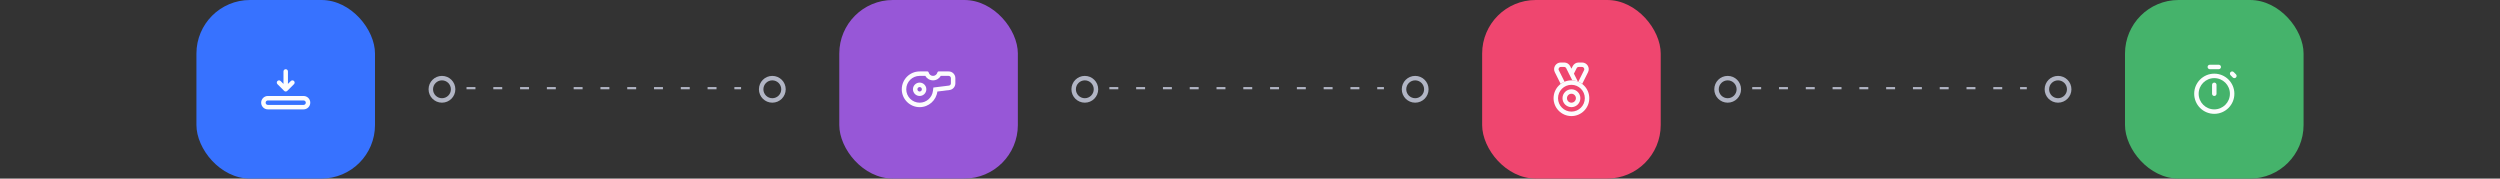 <svg width="1120" height="80" viewBox="0 0 1120 80" fill="none" xmlns="http://www.w3.org/2000/svg">
<rect x="0" y="0" width="1120" height="80" fill="#333333" stroke="none"/>
<rect x="88" width="80" height="80" rx="24" fill="#3772FF"/>
<path fill-rule="evenodd" clip-rule="evenodd" d="M136 45H120C119.448 45 119 45.448 119 46C119 46.552 119.448 47 120 47H136C136.552 47 137 46.552 137 46C137 45.448 136.552 45 136 45ZM120 43C118.343 43 117 44.343 117 46C117 47.657 118.343 49 120 49H136C137.657 49 139 47.657 139 46C139 44.343 137.657 43 136 43H120Z" fill="#FCFCFD"/>
<path d="M129 32C129 31.448 128.552 31 128 31C127.448 31 127 31.448 127 32V37.586L125.707 36.293C125.317 35.902 124.683 35.902 124.293 36.293C123.902 36.683 123.902 37.317 124.293 37.707L127.293 40.707C127.683 41.098 128.317 41.098 128.707 40.707L131.707 37.707C132.098 37.317 132.098 36.683 131.707 36.293C131.317 35.902 130.683 35.902 130.293 36.293L129 37.586V32Z" fill="#FCFCFD"/>
<line x1="209" y1="39.5" x2="332" y2="39.5" stroke="#B1B5C4" stroke-dasharray="4 8"/>
<circle cx="346" cy="40" r="5" stroke="#B1B5C4" stroke-width="2"/>
<circle cx="198" cy="40" r="5" stroke="#B1B5C4" stroke-width="2"/>
<rect x="376" width="80" height="80" rx="24" fill="#9757D7"/>
<path fill-rule="evenodd" clip-rule="evenodd" d="M418.147 39.216L425.124 38.344C425.624 38.281 426 37.856 426 37.352V35C426 34.448 425.552 34 425 34H421.465C420.773 35.196 419.481 36 418 36C416.519 36 415.227 35.196 414.535 34H412C408.686 34 406 36.686 406 40C406 43.314 408.686 46 412 46C415.056 46 417.581 43.713 417.953 40.758L418.147 39.216ZM415.5 32C415.776 32 415.994 32.227 416.062 32.495C416.282 33.36 417.066 34 418 34C418.934 34 419.718 33.36 419.938 32.495C420.006 32.227 420.224 32 420.5 32H425C426.657 32 428 33.343 428 35V37.352C428 38.865 426.873 40.141 425.372 40.328L419.937 41.008C419.442 44.95 416.077 48 412 48C407.582 48 404 44.418 404 40C404 35.582 407.582 32 412 32H415.5Z" fill="#FCFCFD"/>
<path fill-rule="evenodd" clip-rule="evenodd" d="M412 41C412.552 41 413 40.552 413 40C413 39.448 412.552 39 412 39C411.448 39 411 39.448 411 40C411 40.552 411.448 41 412 41ZM412 43C413.657 43 415 41.657 415 40C415 38.343 413.657 37 412 37C410.343 37 409 38.343 409 40C409 41.657 410.343 43 412 43Z" fill="#FCFCFD"/>
<line x1="497" y1="39.5" x2="620" y2="39.5" stroke="#B1B5C4" stroke-dasharray="4 8"/>
<circle cx="634" cy="40" r="5" stroke="#B1B5C4" stroke-width="2"/>
<circle cx="486" cy="40" r="5" stroke="#B1B5C4" stroke-width="2"/>
<rect x="664" width="80" height="80" rx="24" fill="#EF466F"/>
<path fill-rule="evenodd" clip-rule="evenodd" d="M704 50C707.314 50 710 47.314 710 44C710 40.686 707.314 38 704 38C700.686 38 698 40.686 698 44C698 47.314 700.686 50 704 50ZM704 52C708.418 52 712 48.418 712 44C712 39.582 708.418 36 704 36C699.582 36 696 39.582 696 44C696 48.418 699.582 52 704 52Z" fill="#FCFCFD"/>
<path fill-rule="evenodd" clip-rule="evenodd" d="M704 46C705.105 46 706 45.105 706 44C706 42.895 705.105 42 704 42C702.895 42 702 42.895 702 44C702 45.105 702.895 46 704 46ZM704 48C706.209 48 708 46.209 708 44C708 41.791 706.209 40 704 40C701.791 40 700 41.791 700 44C700 46.209 701.791 48 704 48Z" fill="#FCFCFD"/>
<path d="M699.236 30C698.493 30 698.009 30.782 698.342 31.447L700.924 36.613C700.301 36.872 699.718 37.209 699.187 37.609L696.553 32.342C695.555 30.347 697.006 28 699.236 28H700.764C701.9 28 702.939 28.642 703.447 29.658L704 30.764L704.553 29.658C705.061 28.642 706.1 28 707.236 28H708.764C710.994 28 712.445 30.347 711.447 32.342L708.813 37.609C708.282 37.209 707.699 36.872 707.076 36.613L709.658 31.447C709.991 30.782 709.507 30 708.764 30H707.236C706.857 30 706.511 30.214 706.342 30.553L705.118 33L706.886 36.536C706.105 36.234 705.264 36.051 704.387 36.009L701.658 30.553C701.489 30.214 701.143 30 700.764 30H699.236Z" fill="#FCFCFD"/>
<line x1="785" y1="39.5" x2="908" y2="39.5" stroke="#B1B5C4" stroke-dasharray="4 8"/>
<circle cx="922" cy="40" r="5" stroke="#B1B5C4" stroke-width="2"/>
<circle cx="774" cy="40" r="5" stroke="#B1B5C4" stroke-width="2"/>
<rect x="952" width="80" height="80" rx="24" fill="#45B36B"/>
<path fill-rule="evenodd" clip-rule="evenodd" d="M992 49C995.866 49 999 45.866 999 42C999 38.134 995.866 35 992 35C988.134 35 985 38.134 985 42C985 45.866 988.134 49 992 49ZM992 51C996.971 51 1001 46.971 1001 42C1001 37.029 996.971 33 992 33C987.029 33 983 37.029 983 42C983 46.971 987.029 51 992 51Z" fill="#FCFCFD"/>
<path d="M991 38C991 37.448 991.448 37 992 37C992.552 37 993 37.448 993 38V42C993 42.552 992.552 43 992 43C991.448 43 991 42.552 991 42V38Z" fill="#FCFCFD"/>
<path d="M990 29C989.448 29 989 29.448 989 30C989 30.552 989.448 31 990 31H994C994.552 31 995 30.552 995 30C995 29.448 994.552 29 994 29H990Z" fill="#FCFCFD"/>
<path d="M1000.71 32.293C1000.32 31.902 999.683 31.902 999.293 32.293C998.902 32.683 998.902 33.317 999.293 33.707L1000.29 34.707C1000.68 35.098 1001.32 35.098 1001.71 34.707C1002.1 34.317 1002.1 33.683 1001.71 33.293L1000.71 32.293Z" fill="#FCFCFD"/>
</svg>
